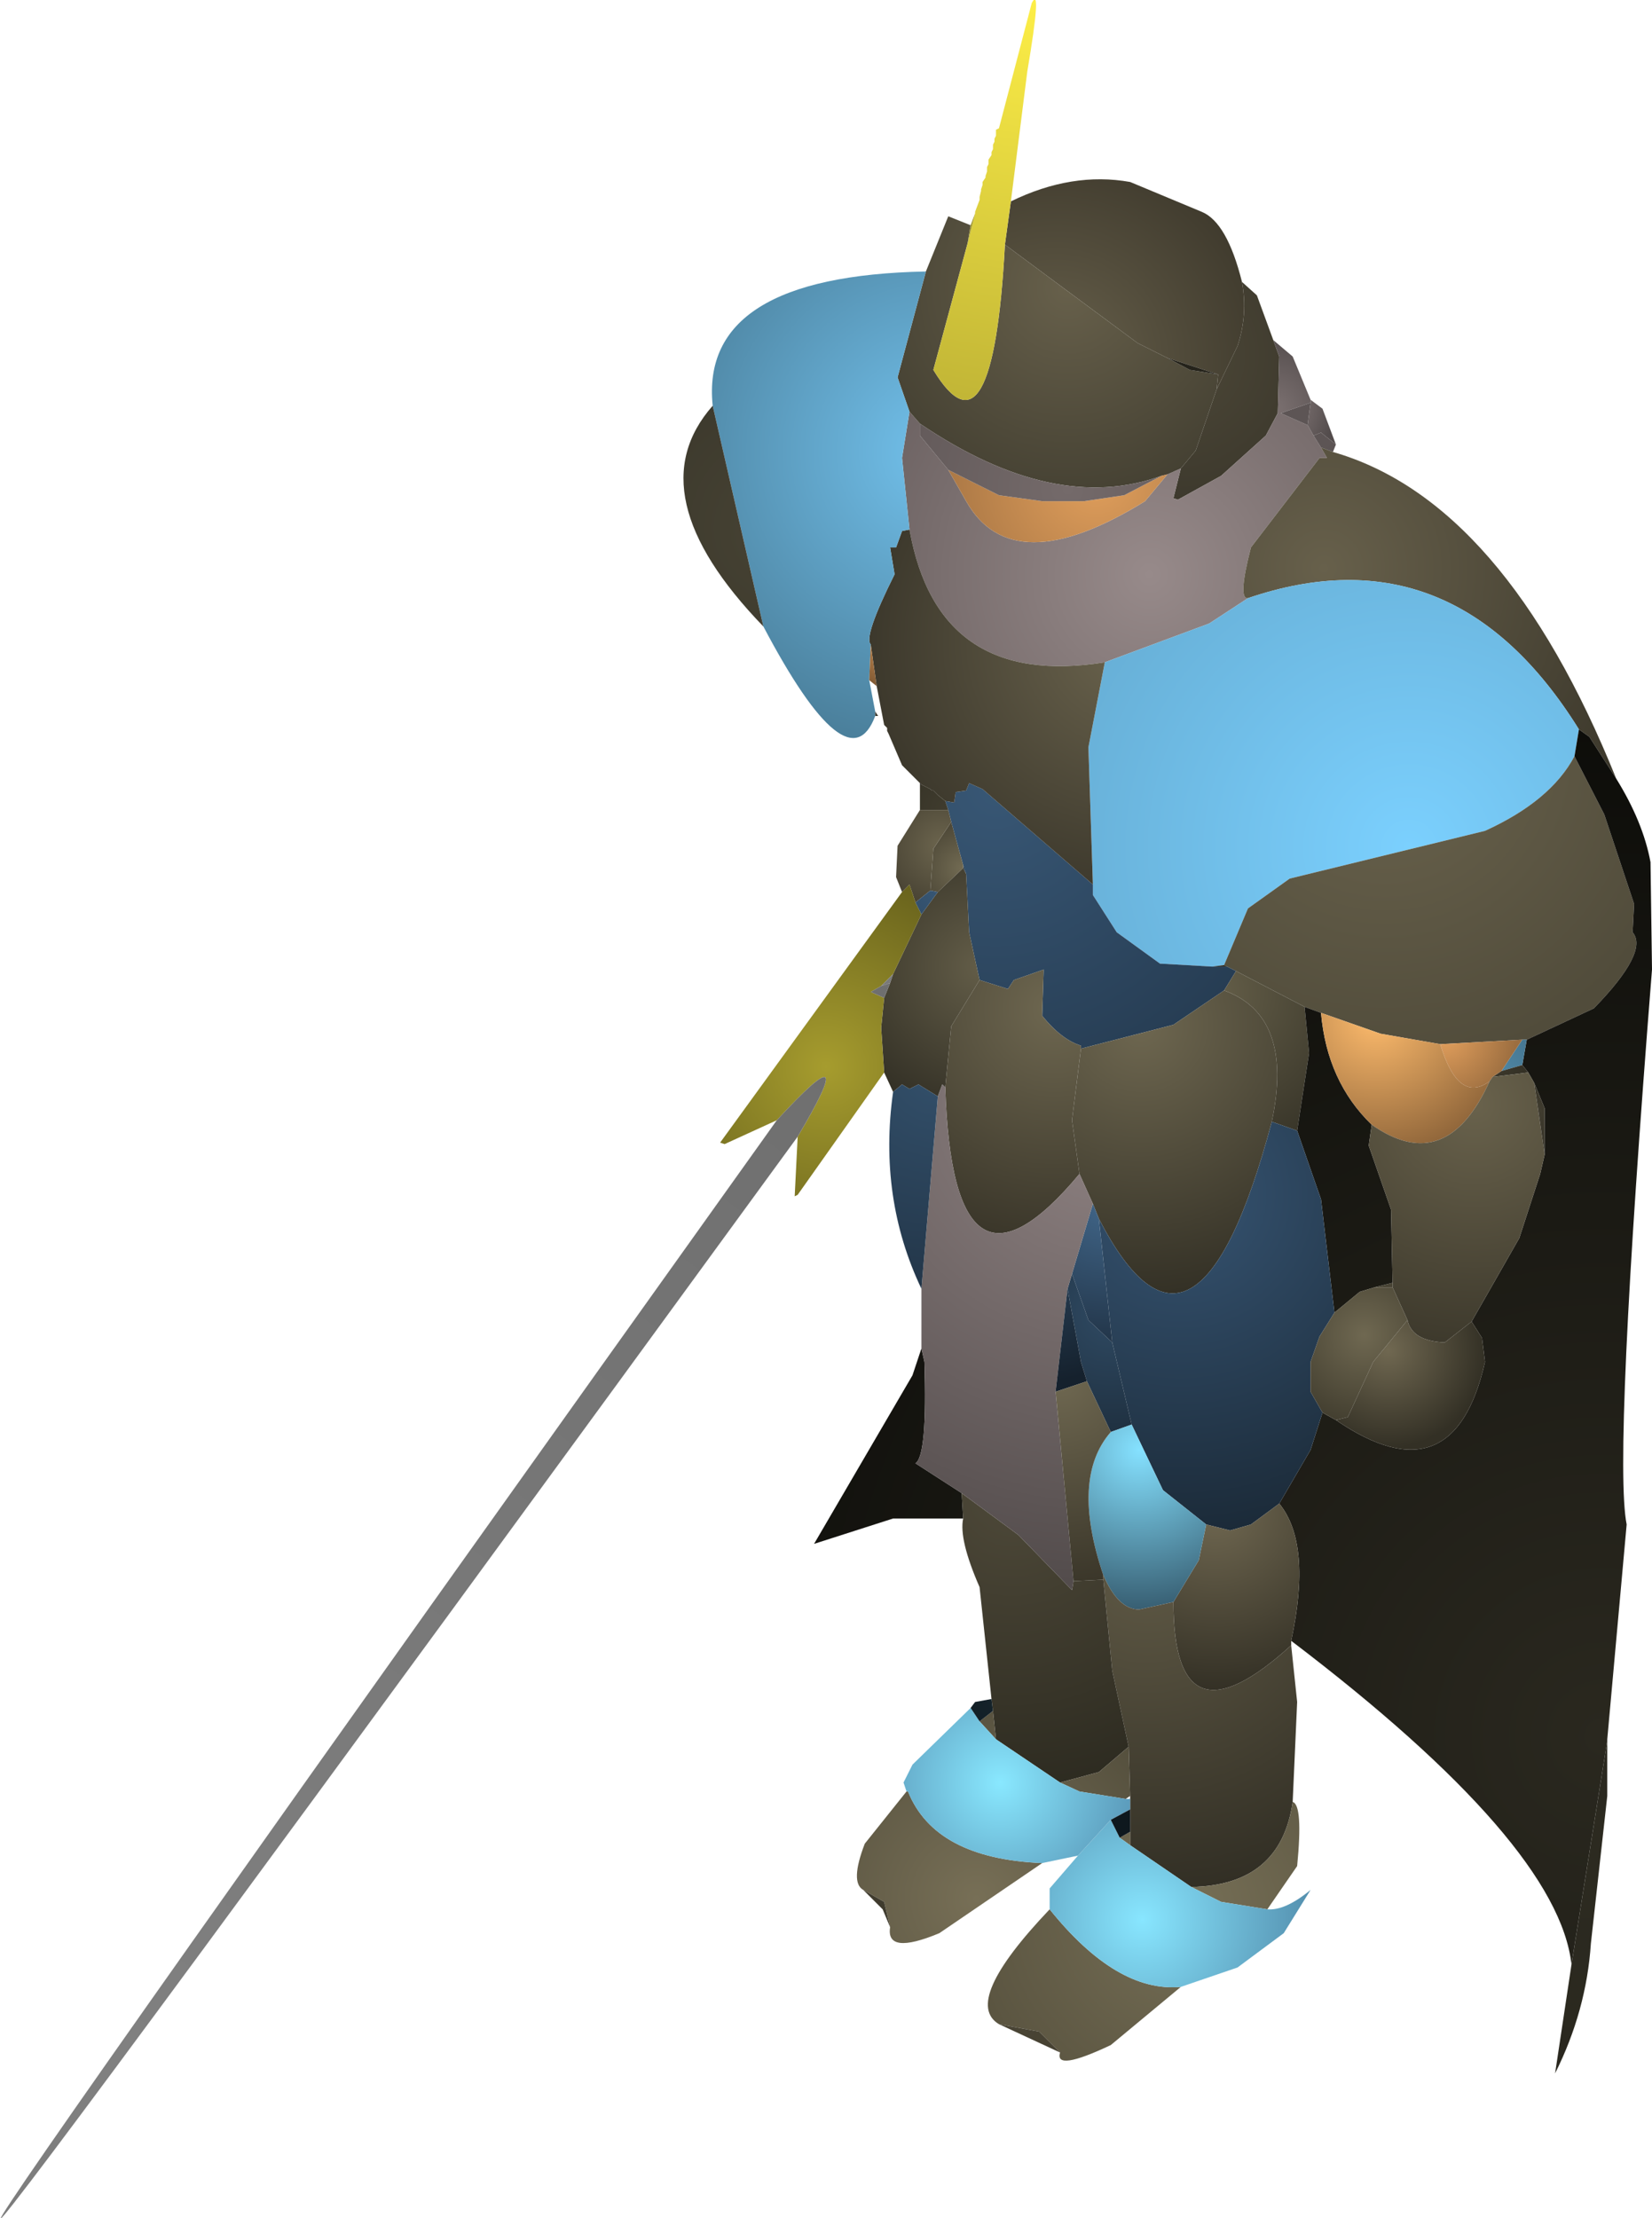 <?xml version="1.0" encoding="UTF-8" standalone="no"?>
<svg xmlns:ffdec="https://www.free-decompiler.com/flash" xmlns:xlink="http://www.w3.org/1999/xlink" ffdec:objectType="shape" height="74.35px" width="55.4px" xmlns="http://www.w3.org/2000/svg">
  <g transform="matrix(1.0, 0.0, 0.0, 1.0, 37.3, 61.0)">
    <path d="M4.35 -51.55 L4.85 -51.1 5.4 -49.6 5.6 -49.05 5.55 -47.15 5.15 -46.4 3.65 -45.05 2.2 -44.25 2.05 -44.3 2.3 -45.3 2.8 -45.9 3.5 -47.95 4.2 -49.4 Q4.55 -50.45 4.35 -51.55" fill="url(#gradient0)" fill-rule="evenodd" stroke="none"/>
    <path d="M-3.4 -54.25 Q-1.35 -55.25 0.6 -54.9 L3.0 -53.9 Q3.85 -53.55 4.35 -51.55 4.55 -50.45 4.2 -49.4 L3.5 -47.95 3.55 -48.45 1.85 -49.0 0.85 -49.5 -3.6 -52.8 -3.4 -54.25" fill="url(#gradient1)" fill-rule="evenodd" stroke="none"/>
    <path d="M2.3 -45.3 L2.05 -44.3 2.2 -44.25 3.65 -45.05 5.15 -46.4 5.55 -47.15 5.65 -47.15 6.55 -46.75 6.75 -46.4 7.0 -46.0 7.2 -45.65 6.95 -45.65 4.65 -42.65 Q4.2 -40.9 4.55 -40.95 L3.25 -40.1 -0.25 -38.8 Q-5.85 -37.9 -6.8 -43.25 L-7.05 -45.65 -6.8 -47.2 -6.45 -46.8 -6.45 -46.4 -5.5 -45.25 -4.9 -44.2 Q-3.35 -41.45 1.1 -44.2 L1.85 -45.1 2.3 -45.3" fill="url(#gradient2)" fill-rule="evenodd" stroke="none"/>
    <path d="M5.4 -49.6 L6.05 -49.05 6.65 -47.6 6.65 -47.5 5.65 -47.15 5.55 -47.15 5.6 -49.05 5.4 -49.6" fill="url(#gradient3)" fill-rule="evenodd" stroke="none"/>
    <path d="M6.65 -47.6 L7.05 -47.3 7.5 -46.1 7.0 -46.5 6.75 -46.4 6.55 -46.75 6.65 -47.5 6.65 -47.6" fill="url(#gradient4)" fill-rule="evenodd" stroke="none"/>
    <path d="M6.55 -46.75 L5.65 -47.15 6.65 -47.5 6.55 -46.75" fill="url(#gradient5)" fill-rule="evenodd" stroke="none"/>
    <path d="M7.5 -46.1 L7.4 -45.85 7.0 -46.0 6.75 -46.4 7.0 -46.5 7.5 -46.1" fill="url(#gradient6)" fill-rule="evenodd" stroke="none"/>
    <path d="M7.4 -45.85 Q13.15 -44.2 16.9 -34.9 L16.0 -36.3 15.65 -36.55 Q11.45 -43.3 4.55 -40.95 4.2 -40.9 4.65 -42.65 L6.95 -45.65 7.2 -45.65 7.0 -46.0 7.4 -45.85" fill="url(#gradient7)" fill-rule="evenodd" stroke="none"/>
    <path d="M-6.25 -51.9 L-5.5 -53.75 -4.75 -53.45 -4.85 -52.85 -6.0 -48.6 Q-4.0 -45.3 -3.6 -52.8 L0.85 -49.5 1.85 -49.0 2.6 -48.6 3.55 -48.45 3.5 -47.95 2.8 -45.9 2.3 -45.3 1.85 -45.1 1.65 -45.05 Q-1.95 -43.75 -6.45 -46.8 L-6.8 -47.2 -7.2 -48.35 -6.25 -51.9" fill="url(#gradient8)" fill-rule="evenodd" stroke="none"/>
    <path d="M1.85 -49.0 L3.55 -48.45 2.6 -48.6 1.85 -49.0" fill="url(#gradient9)" fill-rule="evenodd" stroke="none"/>
    <path d="M1.85 -45.1 L1.1 -44.2 Q-3.35 -41.45 -4.9 -44.2 L-5.5 -45.25 -3.8 -44.4 -2.35 -44.2 -0.95 -44.2 0.4 -44.4 1.65 -45.05 1.85 -45.1" fill="url(#gradient10)" fill-rule="evenodd" stroke="none"/>
    <path d="M-5.5 -45.25 L-6.45 -46.4 -6.45 -46.8 Q-1.95 -43.75 1.65 -45.05 L0.4 -44.4 -0.95 -44.2 -2.35 -44.2 -3.8 -44.4 -5.5 -45.25" fill="url(#gradient11)" fill-rule="evenodd" stroke="none"/>
    <path d="M-0.25 -38.8 L3.25 -40.1 4.55 -40.95 Q11.45 -43.3 15.65 -36.55 L15.5 -35.65 Q14.7 -34.15 12.5 -33.15 L5.95 -31.55 4.55 -30.55 3.75 -28.65 3.35 -28.6 1.6 -28.7 0.15 -29.75 -0.65 -31.0 -0.65 -31.35 -0.8 -35.95 -0.25 -38.8" fill="url(#gradient12)" fill-rule="evenodd" stroke="none"/>
    <path d="M4.15 -28.45 L3.85 -28.6 3.75 -28.65 4.55 -30.55 5.95 -31.55 12.5 -33.15 Q14.7 -34.15 15.5 -35.65 L16.5 -33.7 17.5 -30.7 17.45 -29.75 Q18.0 -29.1 16.15 -27.2 L13.9 -26.15 13.75 -26.15 11.0 -26.0 9.0 -26.35 7.0 -27.05 6.45 -27.25 4.15 -28.45" fill="url(#gradient13)" fill-rule="evenodd" stroke="none"/>
    <path d="M3.85 -28.6 L4.15 -28.45 3.75 -27.8 2.05 -26.65 -1.05 -25.85 -1.05 -25.95 Q-1.7 -26.15 -2.35 -26.95 L-2.3 -28.5 -3.3 -28.15 -3.5 -27.85 -4.45 -28.15 -4.8 -29.75 -4.9 -31.7 -5.0 -32.0 -5.4 -33.45 -5.5 -33.85 -5.6 -34.15 -5.3 -34.1 -5.25 -34.45 -4.9 -34.5 -4.8 -34.75 -4.35 -34.55 -0.65 -31.35 -0.65 -31.0 0.15 -29.75 1.6 -28.7 3.35 -28.6 3.85 -28.6" fill="url(#gradient14)" fill-rule="evenodd" stroke="none"/>
    <path d="M-6.45 -34.75 L-7.05 -35.35 -7.5 -36.4 -7.55 -36.5 -7.55 -36.6 -7.65 -36.7 -7.9 -38.0 -8.1 -39.4 Q-8.35 -39.65 -7.3 -41.75 L-7.45 -42.65 -7.25 -42.65 -7.05 -43.2 -6.8 -43.25 Q-5.85 -37.9 -0.25 -38.8 L-0.8 -35.95 -0.65 -31.35 -4.35 -34.55 -4.8 -34.75 -4.9 -34.5 -5.25 -34.45 -5.3 -34.1 -5.6 -34.15 -5.85 -34.35 -6.0 -34.5 -6.05 -34.5 -6.1 -34.55 -6.4 -34.7 -6.45 -34.75 M3.75 -28.65 L3.85 -28.6 3.35 -28.6 3.75 -28.65" fill="url(#gradient15)" fill-rule="evenodd" stroke="none"/>
    <path d="M-1.05 -25.85 L2.05 -26.65 3.75 -27.8 Q6.1 -26.95 5.35 -23.4 2.8 -13.85 -0.45 -20.15 L-0.65 -20.65 -1.1 -21.65 -1.35 -23.45 -1.05 -25.85" fill="url(#gradient16)" fill-rule="evenodd" stroke="none"/>
    <path d="M4.15 -28.45 L6.45 -27.25 6.6 -25.7 6.2 -23.1 5.35 -23.4 Q6.1 -26.95 3.75 -27.8 L4.15 -28.45" fill="url(#gradient17)" fill-rule="evenodd" stroke="none"/>
    <path d="M16.9 -34.9 Q17.8 -33.45 18.05 -32.1 L18.1 -28.5 Q16.8 -12.15 17.25 -9.9 L16.6 -2.7 16.6 -2.65 15.4 4.85 Q14.95 0.8 6.0 -6.0 6.7 -9.25 5.6 -10.6 L6.65 -12.4 7.05 -13.65 7.5 -13.4 Q11.45 -10.7 12.5 -15.35 L12.4 -16.15 12.05 -16.7 13.65 -19.5 14.35 -21.65 14.5 -22.3 14.5 -23.85 14.15 -24.7 13.95 -25.05 13.75 -25.3 13.9 -26.15 16.15 -27.2 Q18.0 -29.1 17.45 -29.75 L17.5 -30.7 16.5 -33.7 15.5 -35.65 15.65 -36.55 16.0 -36.3 16.9 -34.9 M-5.0 -10.1 L-7.35 -10.1 -10.0 -9.25 -6.7 -14.9 -6.4 -15.8 -6.3 -15.35 Q-6.2 -12.2 -6.6 -11.95 L-5.05 -10.95 -5.0 -10.1 M6.45 -27.25 L7.0 -27.05 Q7.2 -24.75 8.7 -23.3 L8.6 -22.6 9.35 -20.45 9.4 -18.0 8.8 -17.85 8.3 -17.7 7.45 -17.0 7.0 -20.8 6.2 -23.1 6.6 -25.7 6.45 -27.25" fill="url(#gradient18)" fill-rule="evenodd" stroke="none"/>
    <path d="M7.0 -27.05 L9.0 -26.35 11.0 -26.0 Q11.6 -24.0 12.65 -24.75 11.2 -21.55 8.7 -23.3 7.2 -24.75 7.0 -27.05" fill="url(#gradient19)" fill-rule="evenodd" stroke="none"/>
    <path d="M13.75 -26.15 L13.9 -26.15 13.75 -25.3 13.05 -25.1 13.75 -26.15" fill="url(#gradient20)" fill-rule="evenodd" stroke="none"/>
    <path d="M12.75 -24.9 L13.05 -25.1 13.75 -25.3 13.95 -25.05 12.75 -24.9" fill="url(#gradient21)" fill-rule="evenodd" stroke="none"/>
    <path d="M11.0 -26.0 L13.75 -26.15 13.05 -25.1 12.75 -24.9 12.65 -24.75 Q11.6 -24.0 11.0 -26.0" fill="url(#gradient22)" fill-rule="evenodd" stroke="none"/>
    <path d="M9.4 -18.0 L9.35 -20.45 8.6 -22.6 8.7 -23.3 Q11.2 -21.55 12.65 -24.75 L12.75 -24.9 13.95 -25.05 14.15 -24.7 14.5 -22.3 14.35 -21.65 13.65 -19.5 12.05 -16.7 11.15 -16.0 Q10.05 -16.05 9.9 -16.75 L9.4 -17.85 9.4 -18.0" fill="url(#gradient23)" fill-rule="evenodd" stroke="none"/>
    <path d="M14.5 -22.3 L14.15 -24.7 14.5 -23.85 14.5 -22.3" fill="url(#gradient24)" fill-rule="evenodd" stroke="none"/>
    <path d="M8.8 -17.85 L9.4 -18.0 9.4 -17.85 8.8 -17.85 M9.9 -16.75 Q10.05 -16.05 11.15 -16.0 L12.05 -16.7 12.4 -16.15 12.5 -15.35 Q11.45 -10.7 7.5 -13.4 L7.9 -13.5 8.75 -15.35 9.9 -16.75" fill="url(#gradient25)" fill-rule="evenodd" stroke="none"/>
    <path d="M6.2 -23.1 L7.0 -20.8 7.45 -17.0 6.95 -16.2 6.65 -15.35 6.65 -14.35 7.05 -13.65 6.65 -12.4 5.6 -10.6 4.65 -9.9 3.95 -9.7 3.15 -9.9 1.7 -11.05 0.65 -13.25 0.0 -16.0 -0.45 -20.15 Q2.8 -13.85 5.35 -23.4 L6.2 -23.1" fill="url(#gradient26)" fill-rule="evenodd" stroke="none"/>
    <path d="M0.0 -16.0 L0.65 -13.25 -0.05 -13.0 -0.85 -14.7 -1.05 -15.35 -1.5 -17.8 -1.35 -18.3 -0.8 -16.75 0.0 -16.0" fill="url(#gradient27)" fill-rule="evenodd" stroke="none"/>
    <path d="M7.45 -17.0 L8.3 -17.7 8.8 -17.85 9.4 -17.85 9.9 -16.75 8.75 -15.35 7.9 -13.5 7.5 -13.4 7.05 -13.65 6.65 -14.35 6.65 -15.35 6.95 -16.2 7.45 -17.0" fill="url(#gradient28)" fill-rule="evenodd" stroke="none"/>
    <path d="M6.0 -6.0 L6.0 -5.85 Q2.05 -2.25 2.05 -7.3 L2.9 -8.7 3.15 -9.9 3.95 -9.7 4.65 -9.9 5.6 -10.6 Q6.7 -9.25 6.0 -6.0" fill="url(#gradient29)" fill-rule="evenodd" stroke="none"/>
    <path d="M0.65 -13.25 L1.7 -11.05 3.15 -9.9 2.9 -8.7 2.05 -7.3 0.9 -7.05 Q0.2 -7.05 -0.3 -8.2 -1.4 -11.45 -0.05 -13.0 L0.65 -13.25" fill="url(#gradient30)" fill-rule="evenodd" stroke="none"/>
    <path d="M6.0 -5.85 L6.2 -3.95 6.05 -0.6 Q5.65 2.2 2.65 2.25 L0.6 0.85 0.6 0.4 0.6 -0.35 0.6 -0.7 0.6 -0.8 0.55 -2.45 0.0 -5.0 -0.3 -8.05 -0.3 -8.2 Q0.2 -7.05 0.9 -7.05 L2.05 -7.3 Q2.05 -2.25 6.0 -5.85" fill="url(#gradient31)" fill-rule="evenodd" stroke="none"/>
    <path d="M-4.05 -4.05 L-4.45 -7.8 Q-5.15 -9.4 -5.0 -10.1 L-5.05 -10.95 -3.15 -9.55 -1.35 -7.7 -1.3 -8.0 -0.3 -8.05 0.0 -5.0 0.55 -2.45 -0.45 -1.6 -1.75 -1.25 -3.9 -2.7 -4.0 -3.65 -4.05 -4.05" fill="url(#gradient32)" fill-rule="evenodd" stroke="none"/>
    <path d="M-2.35 1.45 L-5.8 3.8 Q-7.6 4.55 -7.45 3.6 L-7.65 2.75 -8.35 2.35 Q-8.8 2.1 -8.3 0.8 L-6.9 -0.95 -6.85 -0.95 Q-5.95 1.3 -2.35 1.45 M0.45 -0.7 L-1.1 -0.95 -1.75 -1.25 -0.45 -1.6 0.55 -2.45 0.6 -0.8 0.45 -0.7 M-3.9 -2.7 L-4.45 -3.3 -4.0 -3.65 -3.9 -2.7" fill="url(#gradient33)" fill-rule="evenodd" stroke="none"/>
    <path d="M-1.15 1.2 L-2.35 1.45 Q-5.95 1.3 -6.85 -0.95 L-6.9 -0.95 -7.0 -1.25 -6.7 -1.85 -4.75 -3.75 -4.45 -3.3 -3.9 -2.7 -1.75 -1.25 -1.1 -0.95 0.45 -0.7 0.6 -0.7 0.6 -0.35 -0.05 0.0 -1.15 1.2" fill="url(#gradient34)" fill-rule="evenodd" stroke="none"/>
    <path d="M16.6 -2.65 L16.6 -0.8 16.05 4.15 Q15.9 6.4 14.85 8.5 L15.4 4.85 16.6 -2.65" fill="url(#gradient35)" fill-rule="evenodd" stroke="none"/>
    <path d="M6.05 -0.6 Q6.4 -0.5 6.2 1.55 L5.2 3.0 3.65 2.75 2.65 2.25 Q5.65 2.2 6.05 -0.6 M2.3 5.6 L-0.05 7.55 Q-1.95 8.45 -1.75 7.8 L-2.45 7.1 -3.8 6.85 Q-5.05 6.1 -2.1 3.0 0.15 5.8 2.3 5.6 M0.6 0.4 L0.6 0.85 0.25 0.6 0.6 0.4" fill="url(#gradient36)" fill-rule="evenodd" stroke="none"/>
    <path d="M5.2 3.0 Q5.8 3.05 6.65 2.35 L5.75 3.8 4.2 4.95 2.3 5.6 Q0.15 5.8 -2.1 3.0 L-2.1 2.3 -1.15 1.2 -0.05 0.0 0.25 0.6 0.6 0.85 2.65 2.25 3.65 2.75 5.2 3.0" fill="url(#gradient37)" fill-rule="evenodd" stroke="none"/>
    <path d="M0.25 0.6 L-0.05 0.0 0.6 -0.35 0.6 0.4 0.25 0.6" fill="url(#gradient38)" fill-rule="evenodd" stroke="none"/>
    <path d="M-4.6 -53.85 L-4.6 -53.9 -4.45 -54.3 -4.45 -54.4 -4.4 -54.6 -4.4 -54.65 -4.35 -54.8 -4.35 -54.9 -4.25 -55.05 -4.25 -55.1 -4.2 -55.25 -4.2 -55.4 -4.15 -55.5 -4.15 -55.65 -4.05 -55.8 -4.05 -55.9 -4.0 -56.0 -4.0 -56.15 -3.95 -56.25 -3.95 -56.35 -3.9 -56.45 -3.9 -56.65 -3.8 -56.7 -2.7 -60.9 Q-2.35 -61.55 -2.85 -58.6 L-3.4 -54.25 -3.6 -52.8 Q-4.0 -45.3 -6.0 -48.6 L-4.85 -52.85 -4.6 -53.85" fill="url(#gradient39)" fill-rule="evenodd" stroke="none"/>
    <path d="M-4.75 -53.45 L-4.6 -53.85 -4.85 -52.85 -4.75 -53.45" fill="url(#gradient40)" fill-rule="evenodd" stroke="none"/>
    <path d="M-8.15 -38.2 L-7.95 -37.15 -7.95 -37.0 Q-8.85 -34.6 -11.7 -40.0 L-13.4 -47.4 Q-13.85 -51.75 -6.25 -51.9 L-7.2 -48.35 -6.8 -47.2 -7.05 -45.65 -6.8 -43.25 -7.05 -43.2 -7.25 -42.65 -7.45 -42.65 -7.3 -41.75 Q-8.35 -39.65 -8.1 -39.4 L-8.15 -38.2" fill="url(#gradient41)" fill-rule="evenodd" stroke="none"/>
    <path d="M-7.9 -38.0 L-8.15 -38.2 -8.1 -39.4 -7.9 -38.0" fill="url(#gradient42)" fill-rule="evenodd" stroke="none"/>
    <path d="M-7.95 -37.15 L-7.85 -37.0 -7.95 -37.0 -7.95 -37.15 M-11.7 -40.0 Q-16.0 -44.45 -13.4 -47.4 L-11.7 -40.0" fill="url(#gradient43)" fill-rule="evenodd" stroke="none"/>
    <path d="M-5.0 -32.0 L-4.9 -31.7 -5.0 -31.9 -5.0 -32.0" fill="url(#gradient44)" fill-rule="evenodd" stroke="none"/>
    <path d="M-5.4 -33.45 L-5.0 -32.0 -5.0 -31.9 -5.85 -31.1 -6.1 -31.15 -6.0 -32.55 -5.4 -33.45" fill="url(#gradient45)" fill-rule="evenodd" stroke="none"/>
    <path d="M-7.35 -24.4 L-7.65 -25.05 -7.75 -26.55 -7.65 -27.55 -7.45 -28.05 -7.35 -28.35 -6.4 -30.35 -5.85 -31.1 -5.0 -31.9 -4.9 -31.7 -4.8 -29.75 -4.45 -28.15 -5.4 -26.6 -5.6 -24.55 -5.7 -24.65 -5.85 -24.25 -6.5 -24.65 -6.8 -24.5 -7.05 -24.65 -7.35 -24.4" fill="url(#gradient46)" fill-rule="evenodd" stroke="none"/>
    <path d="M-6.45 -34.7 L-6.45 -34.75 -6.4 -34.7 -6.45 -34.7" fill="url(#gradient47)" fill-rule="evenodd" stroke="none"/>
    <path d="M-6.45 -33.85 L-6.45 -34.7 -6.4 -34.7 -6.1 -34.55 -6.05 -34.5 -6.0 -34.5 -5.85 -34.35 -5.6 -34.15 -5.5 -33.85 -6.45 -33.85" fill="url(#gradient48)" fill-rule="evenodd" stroke="none"/>
    <path d="M-7.05 -31.1 L-7.25 -31.6 -7.2 -32.65 -6.45 -33.85 -5.5 -33.85 -5.4 -33.45 -6.0 -32.55 -6.1 -31.15 -6.6 -30.75 -6.8 -31.35 -7.05 -31.1" fill="url(#gradient49)" fill-rule="evenodd" stroke="none"/>
    <path d="M-7.65 -25.05 L-10.55 -20.95 -10.65 -20.9 -10.55 -22.9 Q-8.35 -26.6 -11.25 -23.45 L-13.0 -22.65 -13.15 -22.7 -7.05 -31.1 -6.8 -31.35 -6.6 -30.75 -6.4 -30.35 -7.35 -28.35 -7.75 -27.95 -8.1 -27.75 -7.65 -27.55 -7.75 -26.55 -7.65 -25.05" fill="url(#gradient50)" fill-rule="evenodd" stroke="none"/>
    <path d="M-5.85 -31.1 L-6.4 -30.35 -6.6 -30.75 -6.1 -31.15 -5.85 -31.1" fill="url(#gradient51)" fill-rule="evenodd" stroke="none"/>
    <path d="M-7.35 -28.35 L-7.45 -28.05 -7.75 -27.95 -7.35 -28.35" fill="url(#gradient52)" fill-rule="evenodd" stroke="none"/>
    <path d="M-7.45 -28.05 L-7.65 -27.55 -8.1 -27.75 -7.75 -27.95 -7.45 -28.05" fill="url(#gradient53)" fill-rule="evenodd" stroke="none"/>
    <path d="M-4.45 -28.15 L-3.5 -27.85 -3.3 -28.15 -2.3 -28.5 -2.35 -26.95 Q-1.7 -26.15 -1.05 -25.95 L-1.05 -25.85 -1.35 -23.45 -1.1 -21.65 Q-5.35 -16.55 -5.6 -24.55 L-5.4 -26.6 -4.45 -28.15" fill="url(#gradient54)" fill-rule="evenodd" stroke="none"/>
    <path d="M-0.45 -20.15 L0.0 -16.0 -0.8 -16.75 -1.35 -18.3 -0.65 -20.65 -0.45 -20.15" fill="url(#gradient55)" fill-rule="evenodd" stroke="none"/>
    <path d="M-6.4 -15.8 L-6.4 -17.8 -5.85 -24.25 -5.7 -24.65 -5.6 -24.55 Q-5.35 -16.55 -1.1 -21.65 L-0.65 -20.65 -1.35 -18.3 -1.5 -17.8 -1.9 -14.35 -1.3 -8.0 -1.35 -7.7 -3.15 -9.55 -5.05 -10.95 -6.6 -11.95 Q-6.2 -12.2 -6.3 -15.35 L-6.4 -15.8" fill="url(#gradient56)" fill-rule="evenodd" stroke="none"/>
    <path d="M-6.4 -17.8 Q-7.85 -20.85 -7.35 -24.4 L-7.05 -24.65 -6.8 -24.5 -6.5 -24.65 -5.85 -24.25 -6.4 -17.8" fill="url(#gradient57)" fill-rule="evenodd" stroke="none"/>
    <path d="M-1.5 -17.8 L-1.05 -15.35 -0.85 -14.7 -1.9 -14.35 -1.5 -17.8" fill="url(#gradient58)" fill-rule="evenodd" stroke="none"/>
    <path d="M-0.3 -8.05 L-1.3 -8.0 -1.9 -14.35 -0.85 -14.7 -0.05 -13.0 Q-1.4 -11.45 -0.3 -8.2 L-0.3 -8.05" fill="url(#gradient59)" fill-rule="evenodd" stroke="none"/>
    <path d="M-4.75 -3.75 L-4.6 -3.95 -4.05 -4.05 -4.0 -3.65 -4.45 -3.3 -4.75 -3.75" fill="url(#gradient60)" fill-rule="evenodd" stroke="none"/>
    <path d="M-10.55 -22.9 Q-63.65 49.9 -11.25 -23.45 -8.35 -26.6 -10.55 -22.9" fill="url(#gradient61)" fill-rule="evenodd" stroke="none"/>
    <path d="M-7.45 3.6 L-7.7 3.0 -8.35 2.35 -7.65 2.75 -7.45 3.6" fill="url(#gradient62)" fill-rule="evenodd" stroke="none"/>
    <path d="M-1.75 7.8 L-3.8 6.85 -2.45 7.1 -1.75 7.8" fill="url(#gradient63)" fill-rule="evenodd" stroke="none"/>
  </g>
  <defs>
    <radialGradient cx="0" cy="0" gradientTransform="matrix(0.006, 0.0, 0.0, 0.006, 2.0, -49.1)" gradientUnits="userSpaceOnUse" id="gradient0" r="819.2" spreadMethod="pad">
      <stop offset="0.0" stop-color="#4d4838"/>
      <stop offset="1.0" stop-color="#3d392d"/>
    </radialGradient>
    <radialGradient cx="0" cy="0" gradientTransform="matrix(0.009, 0.0, 0.0, 0.009, -1.9, -48.9)" gradientUnits="userSpaceOnUse" id="gradient1" r="819.2" spreadMethod="pad">
      <stop offset="0.0" stop-color="#67604b"/>
      <stop offset="1.0" stop-color="#3f3a2d"/>
    </radialGradient>
    <radialGradient cx="0" cy="0" gradientTransform="matrix(0.013, 0.0, 0.0, 0.013, 1.25, -41.75)" gradientUnits="userSpaceOnUse" id="gradient2" r="819.2" spreadMethod="pad">
      <stop offset="0.0" stop-color="#978a8a"/>
      <stop offset="1.0" stop-color="#6a6060"/>
    </radialGradient>
    <radialGradient cx="0" cy="0" gradientTransform="matrix(0.004, 0.0, 0.0, 0.004, 5.35, -47.25)" gradientUnits="userSpaceOnUse" id="gradient3" r="819.2" spreadMethod="pad">
      <stop offset="0.0" stop-color="#7d7272"/>
      <stop offset="1.0" stop-color="#484242"/>
    </radialGradient>
    <radialGradient cx="0" cy="0" gradientTransform="matrix(0.003, 0.0, 0.0, 0.003, 5.05, -47.5)" gradientUnits="userSpaceOnUse" id="gradient4" r="819.2" spreadMethod="pad">
      <stop offset="0.0" stop-color="#9d8f8f"/>
      <stop offset="1.0" stop-color="#534c4c"/>
    </radialGradient>
    <radialGradient cx="0" cy="0" gradientTransform="matrix(0.002, 0.0, 0.0, 0.002, 6.3, -46.65)" gradientUnits="userSpaceOnUse" id="gradient5" r="819.2" spreadMethod="pad">
      <stop offset="0.0" stop-color="#5d5555"/>
      <stop offset="1.0" stop-color="#5d5555"/>
    </radialGradient>
    <radialGradient cx="0" cy="0" gradientTransform="matrix(0.002, 0.0, 0.0, 0.002, 6.7, -46.65)" gradientUnits="userSpaceOnUse" id="gradient6" r="819.2" spreadMethod="pad">
      <stop offset="0.0" stop-color="#5d5555"/>
      <stop offset="1.0" stop-color="#5c5454"/>
    </radialGradient>
    <radialGradient cx="0" cy="0" gradientTransform="matrix(0.015, 0.0, 0.0, 0.015, 7.1, -41.95)" gradientUnits="userSpaceOnUse" id="gradient7" r="819.2" spreadMethod="pad">
      <stop offset="0.0" stop-color="#67604b"/>
      <stop offset="1.0" stop-color="#3a362a"/>
    </radialGradient>
    <radialGradient cx="0" cy="0" gradientTransform="matrix(0.009, 0.0, 0.0, 0.009, -1.5, -51.35)" gradientUnits="userSpaceOnUse" id="gradient8" r="819.2" spreadMethod="pad">
      <stop offset="0.0" stop-color="#67604b"/>
      <stop offset="1.0" stop-color="#444032"/>
    </radialGradient>
    <radialGradient cx="0" cy="0" gradientTransform="matrix(0.003, 0.0, 0.0, 0.003, 3.6, -48.6)" gradientUnits="userSpaceOnUse" id="gradient9" r="819.2" spreadMethod="pad">
      <stop offset="0.0" stop-color="#26241c"/>
      <stop offset="1.0" stop-color="#24221a"/>
    </radialGradient>
    <radialGradient cx="0" cy="0" gradientTransform="matrix(0.006, 0.0, 0.0, 0.006, -0.55, -45.0)" gradientUnits="userSpaceOnUse" id="gradient10" r="819.2" spreadMethod="pad">
      <stop offset="0.0" stop-color="#e19f5c"/>
      <stop offset="1.0" stop-color="#ac7946"/>
    </radialGradient>
    <radialGradient cx="0" cy="0" gradientTransform="matrix(0.007, 0.0, 0.0, 0.007, -1.5, -44.6)" gradientUnits="userSpaceOnUse" id="gradient11" r="819.2" spreadMethod="pad">
      <stop offset="0.0" stop-color="#746a6a"/>
      <stop offset="1.0" stop-color="#635a5a"/>
    </radialGradient>
    <radialGradient cx="0" cy="0" gradientTransform="matrix(0.015, 0.0, 0.0, 0.015, 9.95, -32.6)" gradientUnits="userSpaceOnUse" id="gradient12" r="819.2" spreadMethod="pad">
      <stop offset="0.0" stop-color="#7bd0fe"/>
      <stop offset="1.0" stop-color="#67afd6"/>
    </radialGradient>
    <radialGradient cx="0" cy="0" gradientTransform="matrix(0.013, 0.0, 0.0, 0.013, 9.15, -35.8)" gradientUnits="userSpaceOnUse" id="gradient13" r="819.2" spreadMethod="pad">
      <stop offset="0.0" stop-color="#6a634d"/>
      <stop offset="1.0" stop-color="#514c3b"/>
    </radialGradient>
    <radialGradient cx="0" cy="0" gradientTransform="matrix(0.013, 0.0, 0.0, 0.013, -3.9, -34.6)" gradientUnits="userSpaceOnUse" id="gradient14" r="819.2" spreadMethod="pad">
      <stop offset="0.0" stop-color="#385775"/>
      <stop offset="1.0" stop-color="#263c52"/>
    </radialGradient>
    <radialGradient cx="0" cy="0" gradientTransform="matrix(0.014, 0.0, 0.0, 0.014, 0.45, -39.5)" gradientUnits="userSpaceOnUse" id="gradient15" r="819.2" spreadMethod="pad">
      <stop offset="0.0" stop-color="#6a634d"/>
      <stop offset="1.0" stop-color="#2d2a21"/>
    </radialGradient>
    <radialGradient cx="0" cy="0" gradientTransform="matrix(0.011, 0.0, 0.0, 0.011, 0.95, -26.65)" gradientUnits="userSpaceOnUse" id="gradient16" r="819.2" spreadMethod="pad">
      <stop offset="0.0" stop-color="#6e6750"/>
      <stop offset="1.0" stop-color="#343126"/>
    </radialGradient>
    <radialGradient cx="0" cy="0" gradientTransform="matrix(0.007, 0.0, 0.0, 0.007, 3.3, -27.75)" gradientUnits="userSpaceOnUse" id="gradient17" r="819.2" spreadMethod="pad">
      <stop offset="0.0" stop-color="#655f49"/>
      <stop offset="1.0" stop-color="#373428"/>
    </radialGradient>
    <radialGradient cx="0" cy="0" gradientTransform="matrix(0.043, 0.0, 0.0, 0.043, 16.45, -2.8)" gradientUnits="userSpaceOnUse" id="gradient18" r="819.2" spreadMethod="pad">
      <stop offset="0.0" stop-color="#2a281f"/>
      <stop offset="1.0" stop-color="#0c0c09"/>
    </radialGradient>
    <radialGradient cx="0" cy="0" gradientTransform="matrix(0.006, 0.0, 0.0, 0.006, 8.85, -26.95)" gradientUnits="userSpaceOnUse" id="gradient19" r="819.2" spreadMethod="pad">
      <stop offset="0.0" stop-color="#ffbc6d"/>
      <stop offset="1.0" stop-color="#8b6238"/>
    </radialGradient>
    <radialGradient cx="0" cy="0" gradientTransform="matrix(0.003, 0.0, 0.0, 0.003, 12.65, -24.9)" gradientUnits="userSpaceOnUse" id="gradient20" r="819.2" spreadMethod="pad">
      <stop offset="0.0" stop-color="#518aa8"/>
      <stop offset="1.0" stop-color="#416f88"/>
    </radialGradient>
    <radialGradient cx="0" cy="0" gradientTransform="matrix(0.002, 0.0, 0.0, 0.002, 12.55, -25.05)" gradientUnits="userSpaceOnUse" id="gradient21" r="819.2" spreadMethod="pad">
      <stop offset="0.0" stop-color="#3e3a2d"/>
      <stop offset="1.0" stop-color="#312e23"/>
    </radialGradient>
    <radialGradient cx="0" cy="0" gradientTransform="matrix(0.003, 0.0, 0.0, 0.003, 11.1, -26.35)" gradientUnits="userSpaceOnUse" id="gradient22" r="819.2" spreadMethod="pad">
      <stop offset="0.0" stop-color="#e6a25e"/>
      <stop offset="1.0" stop-color="#9c6e40"/>
    </radialGradient>
    <radialGradient cx="0" cy="0" gradientTransform="matrix(0.01, 0.0, 0.0, 0.01, 12.15, -24.0)" gradientUnits="userSpaceOnUse" id="gradient23" r="819.2" spreadMethod="pad">
      <stop offset="0.0" stop-color="#69624c"/>
      <stop offset="1.0" stop-color="#3d392c"/>
    </radialGradient>
    <radialGradient cx="0" cy="0" gradientTransform="matrix(0.002, 0.0, 0.0, 0.002, 14.35, -23.75)" gradientUnits="userSpaceOnUse" id="gradient24" r="819.2" spreadMethod="pad">
      <stop offset="0.0" stop-color="#403c2f"/>
      <stop offset="1.0" stop-color="#322f24"/>
    </radialGradient>
    <radialGradient cx="0" cy="0" gradientTransform="matrix(0.004, 0.0, 0.0, 0.004, 9.25, -15.75)" gradientUnits="userSpaceOnUse" id="gradient25" r="819.2" spreadMethod="pad">
      <stop offset="0.0" stop-color="#706851"/>
      <stop offset="1.0" stop-color="#333025"/>
    </radialGradient>
    <radialGradient cx="0" cy="0" gradientTransform="matrix(0.014, 0.0, 0.0, 0.014, 2.3, -20.95)" gradientUnits="userSpaceOnUse" id="gradient26" r="819.2" spreadMethod="pad">
      <stop offset="0.0" stop-color="#365472"/>
      <stop offset="1.0" stop-color="#1b2a38"/>
    </radialGradient>
    <radialGradient cx="0" cy="0" gradientTransform="matrix(0.005, 0.0, 0.0, 0.005, -0.05, -17.0)" gradientUnits="userSpaceOnUse" id="gradient27" r="819.2" spreadMethod="pad">
      <stop offset="0.0" stop-color="#2f4a63"/>
      <stop offset="1.0" stop-color="#1f3040"/>
    </radialGradient>
    <radialGradient cx="0" cy="0" gradientTransform="matrix(0.004, 0.0, 0.0, 0.004, 8.45, -16.25)" gradientUnits="userSpaceOnUse" id="gradient28" r="819.2" spreadMethod="pad">
      <stop offset="0.0" stop-color="#6f6851"/>
      <stop offset="1.0" stop-color="#3f3b2d"/>
    </radialGradient>
    <radialGradient cx="0" cy="0" gradientTransform="matrix(0.008, 0.0, 0.0, 0.008, 3.45, -10.45)" gradientUnits="userSpaceOnUse" id="gradient29" r="819.2" spreadMethod="pad">
      <stop offset="0.0" stop-color="#706851"/>
      <stop offset="1.0" stop-color="#2f2c22"/>
    </radialGradient>
    <radialGradient cx="0" cy="0" gradientTransform="matrix(0.007, 0.0, 0.0, 0.007, 0.9, -12.4)" gradientUnits="userSpaceOnUse" id="gradient30" r="819.2" spreadMethod="pad">
      <stop offset="0.0" stop-color="#85e1ff"/>
      <stop offset="1.0" stop-color="#325568"/>
    </radialGradient>
    <radialGradient cx="0" cy="0" gradientTransform="matrix(0.014, 0.0, 0.0, 0.014, 1.15, -8.8)" gradientUnits="userSpaceOnUse" id="gradient31" r="819.2" spreadMethod="pad">
      <stop offset="0.0" stop-color="#605a46"/>
      <stop offset="1.0" stop-color="#312e24"/>
    </radialGradient>
    <radialGradient cx="0" cy="0" gradientTransform="matrix(0.013, 0.0, 0.0, 0.013, -3.35, -11.0)" gradientUnits="userSpaceOnUse" id="gradient32" r="819.2" spreadMethod="pad">
      <stop offset="0.0" stop-color="#4e4939"/>
      <stop offset="1.0" stop-color="#2b291f"/>
    </radialGradient>
    <radialGradient cx="0" cy="0" gradientTransform="matrix(0.009, 0.0, 0.0, 0.009, -4.55, 2.65)" gradientUnits="userSpaceOnUse" id="gradient33" r="819.2" spreadMethod="pad">
      <stop offset="0.0" stop-color="#776f56"/>
      <stop offset="1.0" stop-color="#544f3d"/>
    </radialGradient>
    <radialGradient cx="0" cy="0" gradientTransform="matrix(0.006, 0.0, 0.0, 0.006, -3.75, -1.25)" gradientUnits="userSpaceOnUse" id="gradient34" r="819.2" spreadMethod="pad">
      <stop offset="0.0" stop-color="#89e8ff"/>
      <stop offset="1.0" stop-color="#5793b4"/>
    </radialGradient>
    <radialGradient cx="0" cy="0" gradientTransform="matrix(0.009, 0.0, 0.0, 0.009, 15.9, 1.45)" gradientUnits="userSpaceOnUse" id="gradient35" r="819.2" spreadMethod="pad">
      <stop offset="0.0" stop-color="#2c2a20"/>
      <stop offset="1.0" stop-color="#2a281f"/>
    </radialGradient>
    <radialGradient cx="0" cy="0" gradientTransform="matrix(0.009, 0.0, 0.0, 0.009, 2.55, 3.0)" gradientUnits="userSpaceOnUse" id="gradient36" r="819.2" spreadMethod="pad">
      <stop offset="0.0" stop-color="#766f56"/>
      <stop offset="1.0" stop-color="#5b5541"/>
    </radialGradient>
    <radialGradient cx="0" cy="0" gradientTransform="matrix(0.007, 0.0, 0.0, 0.007, 1.0, 3.35)" gradientUnits="userSpaceOnUse" id="gradient37" r="819.2" spreadMethod="pad">
      <stop offset="0.0" stop-color="#88e6ff"/>
      <stop offset="1.0" stop-color="#548fae"/>
    </radialGradient>
    <radialGradient cx="0" cy="0" gradientTransform="matrix(0.004, 0.0, 0.0, 0.004, -1.05, 0.95)" gradientUnits="userSpaceOnUse" id="gradient38" r="819.2" spreadMethod="pad">
      <stop offset="0.0" stop-color="#0e181e"/>
      <stop offset="1.0" stop-color="#0e181e"/>
    </radialGradient>
    <radialGradient cx="0" cy="0" gradientTransform="matrix(0.017, 0.0, 0.0, 0.017, -2.65, -61.2)" gradientUnits="userSpaceOnUse" id="gradient39" r="819.2" spreadMethod="pad">
      <stop offset="0.0" stop-color="#feef47"/>
      <stop offset="1.0" stop-color="#c1b536"/>
    </radialGradient>
    <radialGradient cx="0" cy="0" gradientTransform="matrix(0.016, 0.0, 0.0, 0.016, -2.65, -61.2)" gradientUnits="userSpaceOnUse" id="gradient40" r="819.2" spreadMethod="pad">
      <stop offset="0.0" stop-color="#a49a2e"/>
      <stop offset="1.0" stop-color="#988f2a"/>
    </radialGradient>
    <radialGradient cx="0" cy="0" gradientTransform="matrix(0.012, 0.0, 0.0, 0.012, -5.85, -45.85)" gradientUnits="userSpaceOnUse" id="gradient41" r="819.2" spreadMethod="pad">
      <stop offset="0.0" stop-color="#72c1ec"/>
      <stop offset="1.0" stop-color="#4b809c"/>
    </radialGradient>
    <radialGradient cx="0" cy="0" gradientTransform="matrix(0.002, 0.0, 0.0, 0.002, -7.6, -39.4)" gradientUnits="userSpaceOnUse" id="gradient42" r="819.2" spreadMethod="pad">
      <stop offset="0.0" stop-color="#c28950"/>
      <stop offset="1.0" stop-color="#755230"/>
    </radialGradient>
    <radialGradient cx="0" cy="0" gradientTransform="matrix(0.008, 0.0, 0.0, 0.008, -10.9, -43.3)" gradientUnits="userSpaceOnUse" id="gradient43" r="819.2" spreadMethod="pad">
      <stop offset="0.0" stop-color="#474334"/>
      <stop offset="1.0" stop-color="#3a372b"/>
    </radialGradient>
    <radialGradient cx="0" cy="0" gradientTransform="matrix(0.004, 0.0, 0.0, 0.004, -5.45, -33.6)" gradientUnits="userSpaceOnUse" id="gradient44" r="819.2" spreadMethod="pad">
      <stop offset="0.0" stop-color="#233749"/>
      <stop offset="1.0" stop-color="#162430"/>
    </radialGradient>
    <radialGradient cx="0" cy="0" gradientTransform="matrix(0.002, 0.0, 0.0, 0.002, -5.05, -31.9)" gradientUnits="userSpaceOnUse" id="gradient45" r="819.2" spreadMethod="pad">
      <stop offset="0.0" stop-color="#716a52"/>
      <stop offset="1.0" stop-color="#4a4535"/>
    </radialGradient>
    <radialGradient cx="0" cy="0" gradientTransform="matrix(0.006, 0.0, 0.0, 0.006, -4.4, -28.6)" gradientUnits="userSpaceOnUse" id="gradient46" r="819.2" spreadMethod="pad">
      <stop offset="0.0" stop-color="#635d48"/>
      <stop offset="1.0" stop-color="#353227"/>
    </radialGradient>
    <radialGradient cx="0" cy="0" gradientTransform="matrix(0.001, 0.0, 0.0, 0.001, -5.75, -34.4)" gradientUnits="userSpaceOnUse" id="gradient47" r="819.2" spreadMethod="pad">
      <stop offset="0.0" stop-color="#0c0c09"/>
      <stop offset="1.0" stop-color="#0c0c09"/>
    </radialGradient>
    <radialGradient cx="0" cy="0" gradientTransform="matrix(0.002, 0.0, 0.0, 0.002, -5.5, -33.85)" gradientUnits="userSpaceOnUse" id="gradient48" r="819.2" spreadMethod="pad">
      <stop offset="0.0" stop-color="#403c2e"/>
      <stop offset="1.0" stop-color="#363327"/>
    </radialGradient>
    <radialGradient cx="0" cy="0" gradientTransform="matrix(0.003, 0.0, 0.0, 0.003, -5.7, -32.65)" gradientUnits="userSpaceOnUse" id="gradient49" r="819.2" spreadMethod="pad">
      <stop offset="0.0" stop-color="#6c654e"/>
      <stop offset="1.0" stop-color="#423d2f"/>
    </radialGradient>
    <radialGradient cx="0" cy="0" gradientTransform="matrix(0.008, 0.0, 0.0, 0.008, -9.6, -25.25)" gradientUnits="userSpaceOnUse" id="gradient50" r="819.2" spreadMethod="pad">
      <stop offset="0.0" stop-color="#a69c2e"/>
      <stop offset="1.0" stop-color="#6a641d"/>
    </radialGradient>
    <radialGradient cx="0" cy="0" gradientTransform="matrix(0.006, 0.0, 0.0, 0.006, -4.7, -32.5)" gradientUnits="userSpaceOnUse" id="gradient51" r="819.2" spreadMethod="pad">
      <stop offset="0.0" stop-color="#3f6385"/>
      <stop offset="1.0" stop-color="#294057"/>
    </radialGradient>
    <radialGradient cx="0" cy="0" gradientTransform="matrix(0.004, 0.0, 0.0, 0.004, -7.4, -28.25)" gradientUnits="userSpaceOnUse" id="gradient52" r="819.2" spreadMethod="pad">
      <stop offset="0.0" stop-color="#797979"/>
      <stop offset="1.0" stop-color="#767676"/>
    </radialGradient>
    <radialGradient cx="0" cy="0" gradientTransform="matrix(0.002, 0.0, 0.0, 0.002, -7.4, -28.25)" gradientUnits="userSpaceOnUse" id="gradient53" r="819.2" spreadMethod="pad">
      <stop offset="0.0" stop-color="#707070"/>
      <stop offset="1.0" stop-color="#6e6e6e"/>
    </radialGradient>
    <radialGradient cx="0" cy="0" gradientTransform="matrix(0.01, 0.0, 0.0, 0.01, -1.95, -27.2)" gradientUnits="userSpaceOnUse" id="gradient54" r="819.2" spreadMethod="pad">
      <stop offset="0.0" stop-color="#6e6750"/>
      <stop offset="1.0" stop-color="#383428"/>
    </radialGradient>
    <radialGradient cx="0" cy="0" gradientTransform="matrix(0.006, 0.0, 0.0, 0.006, -0.2, -20.7)" gradientUnits="userSpaceOnUse" id="gradient55" r="819.2" spreadMethod="pad">
      <stop offset="0.0" stop-color="#416689"/>
      <stop offset="1.0" stop-color="#213346"/>
    </radialGradient>
    <radialGradient cx="0" cy="0" gradientTransform="matrix(0.02, 0.0, 0.0, 0.02, -0.1, -24.3)" gradientUnits="userSpaceOnUse" id="gradient56" r="819.2" spreadMethod="pad">
      <stop offset="0.0" stop-color="#928585"/>
      <stop offset="1.0" stop-color="#534c4c"/>
    </radialGradient>
    <radialGradient cx="0" cy="0" gradientTransform="matrix(0.01, 0.0, 0.0, 0.01, -5.85, -25.2)" gradientUnits="userSpaceOnUse" id="gradient57" r="819.2" spreadMethod="pad">
      <stop offset="0.0" stop-color="#33506b"/>
      <stop offset="1.0" stop-color="#213345"/>
    </radialGradient>
    <radialGradient cx="0" cy="0" gradientTransform="matrix(0.004, 0.0, 0.0, 0.004, -2.1, -18.0)" gradientUnits="userSpaceOnUse" id="gradient58" r="819.2" spreadMethod="pad">
      <stop offset="0.0" stop-color="#263c51"/>
      <stop offset="1.0" stop-color="#15212d"/>
    </radialGradient>
    <radialGradient cx="0" cy="0" gradientTransform="matrix(0.009, 0.0, 0.0, 0.009, -1.75, -14.8)" gradientUnits="userSpaceOnUse" id="gradient59" r="819.2" spreadMethod="pad">
      <stop offset="0.0" stop-color="#6f6851"/>
      <stop offset="1.0" stop-color="#373327"/>
    </radialGradient>
    <radialGradient cx="0" cy="0" gradientTransform="matrix(0.005, 0.0, 0.0, 0.005, -3.15, -4.3)" gradientUnits="userSpaceOnUse" id="gradient60" r="819.2" spreadMethod="pad">
      <stop offset="0.0" stop-color="#16252d"/>
      <stop offset="1.0" stop-color="#0e181e"/>
    </radialGradient>
    <radialGradient cx="0" cy="0" gradientTransform="matrix(0.053, 0.0, 0.0, 0.053, -33.35, 7.65)" gradientUnits="userSpaceOnUse" id="gradient61" r="819.2" spreadMethod="pad">
      <stop offset="0.0" stop-color="#808080"/>
      <stop offset="1.0" stop-color="#6e6e6e"/>
    </radialGradient>
    <radialGradient cx="0" cy="0" gradientTransform="matrix(0.003, 0.0, 0.0, 0.003, -8.65, 2.05)" gradientUnits="userSpaceOnUse" id="gradient62" r="819.2" spreadMethod="pad">
      <stop offset="0.0" stop-color="#423e30"/>
      <stop offset="1.0" stop-color="#3c382b"/>
    </radialGradient>
    <radialGradient cx="0" cy="0" gradientTransform="matrix(0.003, 0.0, 0.0, 0.003, -4.05, 6.7)" gradientUnits="userSpaceOnUse" id="gradient63" r="819.2" spreadMethod="pad">
      <stop offset="0.0" stop-color="#4b4636"/>
      <stop offset="1.0" stop-color="#464132"/>
    </radialGradient>
  </defs>
</svg>
